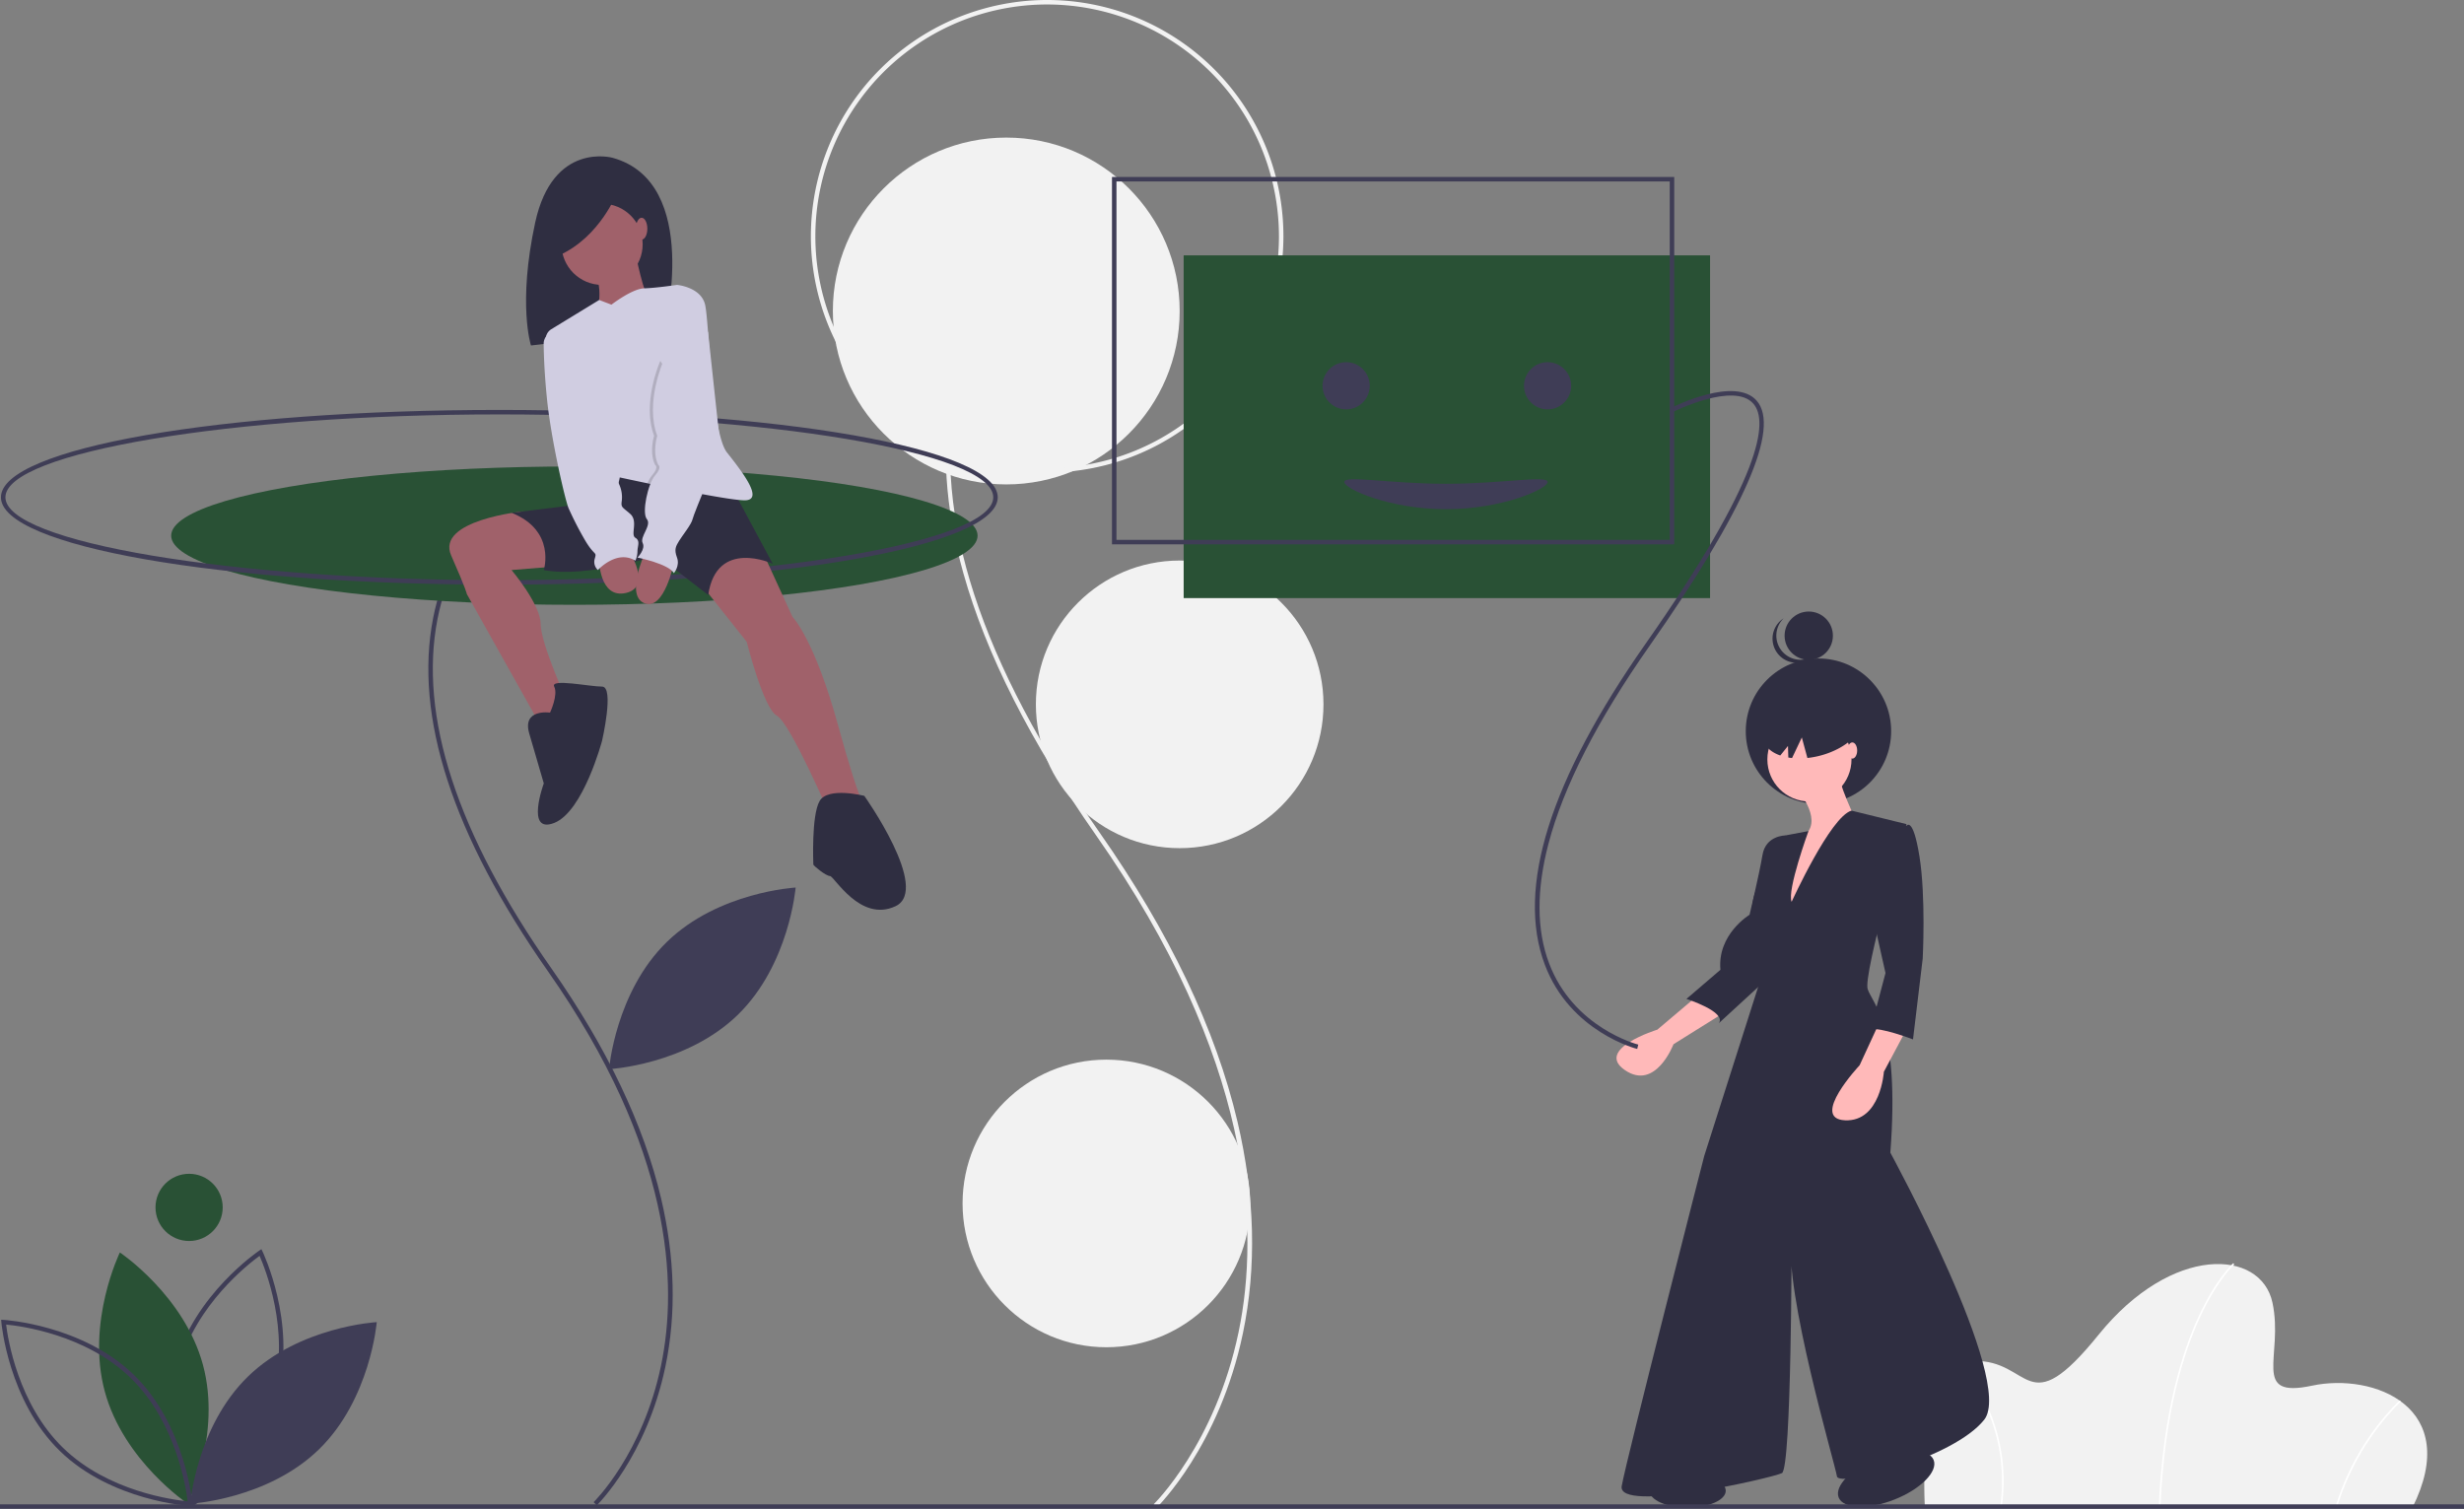 <svg xmlns="http://www.w3.org/2000/svg" data-name="Layer 1" width="1100" height="673.551" viewBox="0 0 1100 673.551" xmlns:xlink="http://www.w3.org/1999/xlink"><rect x="0" y="0" width="1100" height="673.551" fill="#808080" stroke="none"/><title>welcoming</title><path d="M580.37,786.466l-1.386-1.441c.274-.264,27.555-26.977,37.951-76.896,9.602-46.097,6.358-121.991-63.615-221.769-29.237-41.689-49.175-81.078-59.26-117.071-8.241-29.41-9.985-56.75-5.186-81.26,9.489-48.459,41.741-69.734,42.065-69.943l1.083,1.681c-.318.205-31.896,21.08-41.199,68.708-10.673,54.644,10.905,120.836,64.133,196.736,31.082,44.321,51.772,87.721,61.497,128.994,7.79,33.063,8.602,64.844,2.412,94.459C608.316,759.141,580.648,786.198,580.37,786.466Z" transform="translate(-64 -113.449)" fill="#f2f2f2"/><circle cx="449.228" cy="138.835" r="77.414" fill="#f2f2f2"/><path d="M531.48,324.404A105.478,105.478,0,1,1,636.958,218.926,105.598,105.598,0,0,1,531.48,324.404Zm0-208.956A103.478,103.478,0,1,0,634.958,218.926,103.595,103.595,0,0,0,531.48,115.449Z" transform="translate(-64 -113.449)" fill="#f2f2f2"/><circle cx="526.643" cy="314.433" r="64.197" fill="#f2f2f2"/><circle cx="493.915" cy="537.235" r="64.197" fill="#f2f2f2"/><rect x="528.421" y="114" width="235" height="153" fill="#295135"/><path d="M1140.98,786.449H923.339s-4.412-64.704,21.691-65.439,23.161,28.676,55.881-11.764,72.424-38.234,77.571-14.338-9.926,43.014,17.647,37.131S1163.406,741.597,1140.98,786.449Z" transform="translate(-64 -113.449)" fill="#f2f2f2"/><path d="M1028.486,786.463l-.735-.029c1.713-42.601,10.635-69.972,17.818-85.432,7.799-16.787,15.314-23.582,15.389-23.649l.489.549c-.074.066-7.502,6.794-15.238,23.467C1039.066,716.764,1030.193,744.023,1028.486,786.463Z" transform="translate(-64 -113.449)" fill="#fff"/><path d="M1107.256,786.551l-.706-.205a114.057,114.057,0,0,1,28.716-47.775l.494.544A113.283,113.283,0,0,0,1107.256,786.551Z" transform="translate(-64 -113.449)" fill="#fff"/><path d="M957.619,786.499l-.728-.101a80.08,80.08,0,0,0-7.203-46.807,64.449,64.449,0,0,0-11.368-16.588l.509-.531a65.257,65.257,0,0,1,11.518,16.793A80.814,80.814,0,0,1,957.619,786.499Z" transform="translate(-64 -113.449)" fill="#fff"/><path d="M149.538,786.239l-.502-1.031c-.153-.313-15.188-31.743-6.805-62.731,8.383-30.989,37.213-50.553,37.503-50.746l.953-.638.502,1.031c.153.313,15.188,31.743,6.805,62.731-8.383,30.989-37.212,50.553-37.502,50.746Zm30.342-112.163c-5.047,3.672-28.398,21.862-35.718,48.922-7.326,27.081,3.674,54.545,6.183,60.258,5.047-3.672,28.398-21.862,35.718-48.922h0C193.388,707.252,182.388,679.788,179.88,674.076Z" transform="translate(-64 -113.449)" fill="#3f3d56"/><path d="M110.773,734.594c8.382,30.986,37.093,50.176,37.093,50.176s15.121-31.047,6.738-62.033-37.093-50.176-37.093-50.176S102.391,703.609,110.773,734.594Z" transform="translate(-64 -113.449)" fill="#295135"/><path d="M149.99,785.805l-1.145-.062c-.349-.019-35.123-2.162-58.126-24.555C67.717,738.795,64.639,704.091,64.611,703.743l-.093-1.142,1.145.062c.349.019,35.123,2.162,58.126,24.555,23.003,22.394,26.081,57.097,26.109,57.445ZM66.732,704.756c.754,6.195,5.296,35.445,25.383,54.998,20.087,19.555,49.447,23.308,55.661,23.896-.754-6.196-5.296-35.444-25.383-54.998h0C102.291,709.082,72.943,705.341,66.732,704.756Z" transform="translate(-64 -113.449)" fill="#3f3d56"/><path d="M174.711,727.935c-23.001,22.39-25.81,56.81-25.81,56.81s34.482-1.883,57.483-24.273,25.81-56.81,25.81-56.81S197.712,705.545,174.711,727.935Z" transform="translate(-64 -113.449)" fill="#3f3d56"/><path d="M361.711,533.935c-23.001,22.39-25.81,56.81-25.81,56.81s34.482-1.883,57.483-24.273,25.81-56.81,25.81-56.81S384.712,511.545,361.711,533.935Z" transform="translate(-64 -113.449)" fill="#3f3d56"/><circle cx="84.421" cy="539" r="15" fill="#295135"/><path d="M330.403,785.465l-1.386-1.441c.218-.209,21.855-21.404,30.097-61.008,7.611-36.577,5.026-96.802-50.511-175.993-42.594-60.736-59.831-113.8-51.231-157.717,7.555-38.582,33.25-55.531,33.508-55.697l1.083,1.681c-.251.163-25.272,16.712-32.642,54.463-8.462,43.352,8.669,95.879,50.918,156.122,24.708,35.231,41.156,69.733,48.887,102.547,6.195,26.296,6.84,51.573,1.917,75.13C352.65,763.713,330.624,785.252,330.403,785.465Z" transform="translate(-64 -113.449)" fill="#3f3d56"/><ellipse cx="256.421" cy="239.12" rx="180" ry="30.88" fill="#295135"/><path d="M286.921,374.449c-124.766,0-222.5-17.131-222.5-39s97.734-39,222.5-39,222.5,17.131,222.5,39S411.687,374.449,286.921,374.449Zm0-76c-119.523,0-220.5,16.944-220.5,37s100.977,37,220.5,37,220.5-16.944,220.5-37S406.445,298.449,286.921,298.449Z" transform="translate(-64 -113.449)" fill="#3f3d56"/><path d="M337.482,183.893s-26.674-7.514-34.563,28.928-1.878,54.85-1.878,54.85l59.546-6.95S377.492,194.976,337.482,183.893Z" transform="translate(-64 -113.449)" fill="#2f2e41"/><path d="M297.575,341.729s-39.126,3.897-32.157,19.693,6.969,17.19,6.969,17.19L306.766,439.936l11.15-11.615s-12.544-27.411-12.544-36.238-13.008-24.159-13.008-24.159l22.765-1.858Z" transform="translate(-64 -113.449)" fill="#a0616a"/><path d="M404.794,360.492l13.008,28.34s9.756,9.756,20.442,48.782S451.252,475.245,451.252,475.245l-16.261,3.252s-18.119-42.277-24.159-45.529-13.473-32.986-13.473-32.986l-21.371-26.946,6.504-14.402Z" transform="translate(-64 -113.449)" fill="#a0616a"/><path d="M388.998,327.971,408.975,365.138s-25.088-11.615-28.804,13.938l-22.765-17.654S325.814,371.642,306.766,367.925c0,0,5.575-17.654-14.402-25.552l45.065-5.575-1.858-9.756,4.646-9.292Z" transform="translate(-64 -113.449)" fill="#2f2e41"/><path d="M309.554,431.574s-12.544-1.858-9.292,9.292l6.504,22.3s-8.363,22.765,4.646,17.654,21.371-36.702,21.371-36.702,5.575-24.159,0-24.159-23.229-3.717-21.371,0S309.554,431.574,309.554,431.574Z" transform="translate(-64 -113.449)" fill="#2f2e41"/><path d="M449.859,468.741s-16.261-4.181-19.977,2.323-2.788,27.875-2.788,28.34,5.575,5.11,7.433,5.11,13.473,20.906,29.269,13.473S449.859,468.741,449.859,468.741Z" transform="translate(-64 -113.449)" fill="#2f2e41"/><circle cx="268.783" cy="109.061" r="18.119" fill="#a0616a"/><path d="M347.65,226.227s3.717,19.513,6.969,22.3-24.623,6.969-24.623,6.969,4.181-13.473-.929-20.442S347.65,226.227,347.65,226.227Z" transform="translate(-64 -113.449)" fill="#a0616a"/><path d="M396.431,336.798c-3.164,0-11.22-1.31-20.251-2.997-7.814-1.459-16.367-3.192-23.113-4.595-7.224-1.505-12.386-2.63-12.386-2.63s-1.858,11.615-7.898,10.221c-5.203-1.199-20.753-55.513-24.958-70.524a5.222,5.222,0,0,1,2.309-5.868l21.357-13.041,5.473,2.091s9.245-7.145,14.611-7.289,14.658-1.538,14.658-1.538,10.685.929,12.544,8.827,2.788,57.144,9.756,65.971S405.258,336.798,396.431,336.798Z" transform="translate(-64 -113.449)" fill="#d0cde1"/><path d="M331.389,362.815s0,18.119,12.079,15.331.929-19.513.929-19.513Z" transform="translate(-64 -113.449)" fill="#a0616a"/><path d="M364.839,364.673s-4.181,21.371-13.008,18.119,0-22.3,0-22.3Z" transform="translate(-64 -113.449)" fill="#a0616a"/><path d="M384.352,314.033s-4.548,10.853-8.172,19.768c-7.814-1.459-16.367-3.192-23.113-4.595a13.302,13.302,0,0,1,2.016-3.559c3.252-3.717,1.394-4.646,1.394-4.646-2.788-5.575-.465-13.008-.465-13.008-5.575-14.867,2.788-33.45,2.788-33.45Z" transform="translate(-64 -113.449)" opacity="0.15"/><path d="M360.193,274.544s-8.363,18.583-2.788,33.45c0,0-2.323,7.433.465,13.008,0,0,1.858.929-1.394,4.646s-6.04,16.725-3.717,19.513-3.252,7.898-1.858,10.685-2.323,6.504-2.323,6.504,13.938,2.788,16.261,6.969c0,0,2.788-3.252,1.394-6.969s-.465-5.11.929-7.433,5.575-7.433,6.04-9.756,12.544-31.127,12.544-31.127l-5.665-52.492Z" transform="translate(-64 -113.449)" fill="#d0cde1"/><path d="M311.876,261.535l-.868.158a5.222,5.222,0,0,0-4.29,5.177c.033,4.665.296,12.943,1.442,24.399,1.858,18.583,8.363,46.459,9.756,49.246a148.298,148.298,0,0,0,7.433,14.402c4.181,6.969,5.11,4.646,4.181,7.898a4.893,4.893,0,0,0,1.394,5.11s8.363-9.292,16.725-4.181a10.352,10.352,0,0,0,.929-4.181c0-2.323,1.394-4.646-.929-6.04s1.394-7.433-2.323-10.685-4.181-2.788-3.717-6.04a13.839,13.839,0,0,0-.929-6.504Z" transform="translate(-64 -113.449)" fill="#d0cde1"/><path d="M339.557,199.235s-7.514,19.911-25.922,28.176L310.629,209.754Z" transform="translate(-64 -113.449)" fill="#2f2e41"/><ellipse cx="286.437" cy="102.092" rx="2.555" ry="4.878" fill="#a0616a"/><circle cx="811.813" cy="326.406" r="32.454" fill="#2f2e41"/><circle cx="807.478" cy="283.78" r="10.78" fill="#2f2e41"/><path d="M859.347,403.905a10.781,10.781,0,0,1,.921-14.43q-.452.291-.883.631a10.78,10.78,0,1,0,13.411,16.882q.43-.341.815-.717A10.781,10.781,0,0,1,859.347,403.905Z" transform="translate(-64 -113.449)" fill="#2f2e41"/><path d="M822.655,557.219l-18.784,15.894s-28.176,8.67-14.449,18.062,21.674-11.559,21.674-11.559l23.119-14.449Z" transform="translate(-64 -113.449)" fill="#ffb9b9"/><path d="M863.113,487.862l-2.167-1.445s-8.67,0-10.115,8.67-5.78,26.731-5.78,26.731-14.449,8.67-13.004,24.564l-15.172,13.004s18.062,5.78,14.449,10.837L858.056,545.66l.722-46.96Z" transform="translate(-64 -113.449)" fill="#2f2e41"/><circle cx="807.783" cy="339.012" r="18.784" fill="#ffb9b9"/><path d="M866.003,465.465s11.56,13.004,4.335,20.229-9.392,42.626-9.392,42.626l31.789-48.405s-8.67-17.339-7.947-23.119Z" transform="translate(-64 -113.449)" fill="#ffb9b9"/><path d="M863.836,516.038s17.339-38.084,26.731-40.716l24.564,6.037s-19.507,67.19-17.339,73.692,14.449,15.894,10.115,72.969c0,0,55.63,101.868,41.903,119.207s-65.022,30.344-65.745,25.286-23.841-83.084-20.229-106.925c0,0,0,103.313-4.335,105.48s-73.692,18.062-71.524,5.78,36.846-147.384,36.846-147.384l26.731-83.806.722-12.282s-11.559-7.947-2.89-26.009,11.559-20.952,11.559-20.952l10.408-1.954S861.668,510.981,863.836,516.038Z" transform="translate(-64 -113.449)" fill="#2f2e41"/><path d="M902.849,570.223l-8.67,18.784s-22.397,23.841-6.502,24.564,17.339-21.674,17.339-21.674l11.559-21.674Z" transform="translate(-64 -113.449)" fill="#ffb9b9"/><path d="M905.739,482.082h9.392s2.89-4.335,5.78,13.727,1.445,45.516,1.445,45.516L918.021,577.448s-15.172-5.78-18.784-4.335,0-.722,0-.722l6.502-24.564-7.947-35.401Z" transform="translate(-64 -113.449)" fill="#2f2e41"/><path d="M869.882,424.763c-12.27,3.334-20.639,11.838-18.695,18.996.87,3.202,3.665,5.586,7.579,6.95l3.435-4.261.156,5.171c.543.093,1.095.175,1.663.235l4.364-9.19,2.488,9.157a38.648,38.648,0,0,0,6.052-1.14c12.27-3.334,20.639-11.838,18.695-18.996S882.151,421.43,869.882,424.763Z" transform="translate(-64 -113.449)" fill="#2f2e41"/><ellipse cx="826.928" cy="335.039" rx="2.167" ry="3.612" fill="#ffb9b9"/><ellipse cx="753.421" cy="665.5" rx="17" ry="7.5" fill="#2f2e41"/><ellipse cx="906.03" cy="773.574" rx="22.795" ry="10" transform="translate(-284.56 272.694) rotate(-21.513)" fill="#2f2e41"/><path d="M794.895,581.716c-.298-.073-29.955-7.622-41.24-37.605-12.863-34.174,2.26-82.366,44.948-143.236,52.14-74.347,54.971-99.328,48.165-107.193-8.609-9.948-35.625,3.522-35.896,3.66l-.902-1.785c1.167-.59,28.682-14.306,38.309-3.185,10.579,12.222-5.584,49.113-48.039,109.651-23.132,32.985-38.252,62.592-44.938,88-5.422,20.598-5.35,38.548.214,53.354,10.896,28.996,39.566,36.326,39.854,36.396Z" transform="translate(-64 -113.449)" fill="#3f3d56"/><path d="M811.421,356.449h-251v-164h251Zm-249-2h247v-160h-247Z" transform="translate(-64 -113.449)" fill="#3f3d56"/><circle cx="600.954" cy="172.219" r="10.533" fill="#3f3d56"/><circle cx="690.888" cy="172.219" r="10.533" fill="#3f3d56"/><path d="M754.888,328.609c0,3.132-20.314,12.153-45.372,12.153s-45.372-9.021-45.372-12.153,20.314.81,45.372.81S754.888,325.477,754.888,328.609Z" transform="translate(-64 -113.449)" fill="#3f3d56"/><rect y="671.551" width="1100" height="2" fill="#3f3d56"/></svg>